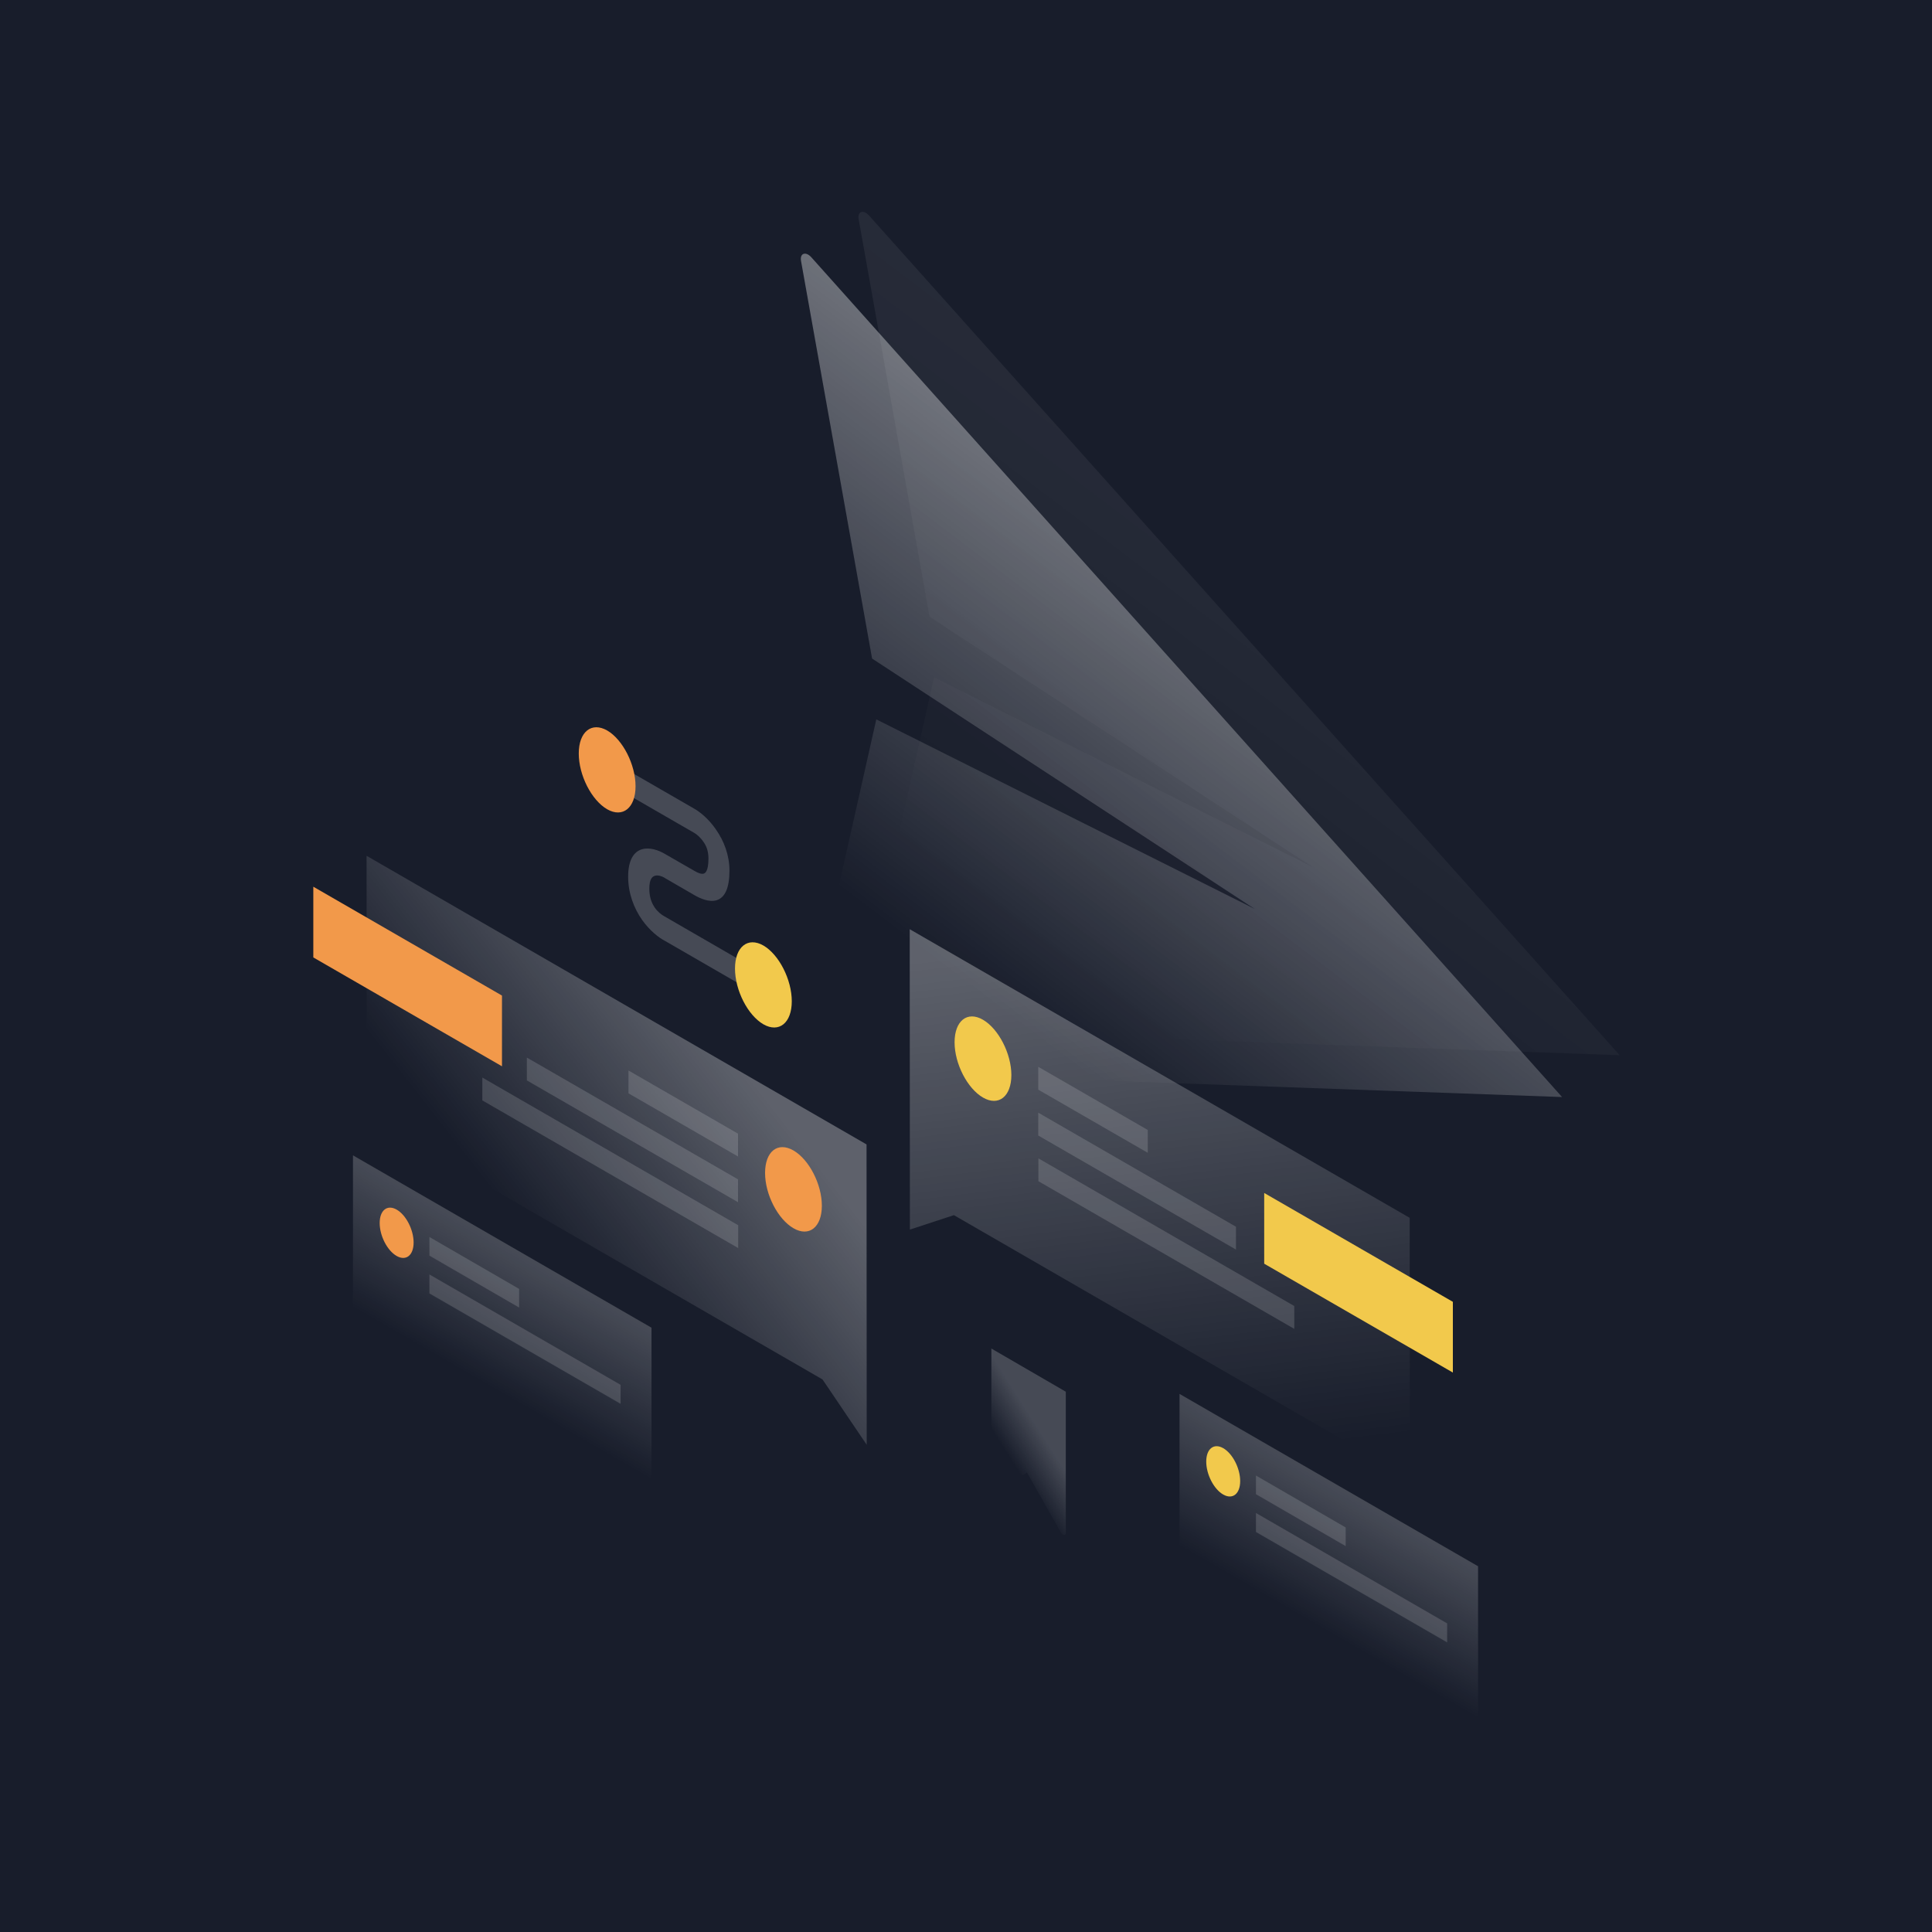 <svg width="378" height="378" viewBox="0 0 378 378" fill="none" xmlns="http://www.w3.org/2000/svg">
<rect x="0" y="0" width="378" height="378" fill="#808080" stroke="none"/>
<g clip-path="url(#clip0_176_2302)">
<path d="M378 0H0V378H378V0Z" fill="#181D2B"/>
<path opacity="0.07" d="M170.002 42.139L316.896 206.454L169.969 201.195C168.884 201.162 167.701 199.387 167.964 198.203L182.755 132.53L256.777 169.607L181.867 120.664L167.996 42.862C167.734 41.35 168.917 40.956 170.002 42.139Z" fill="url(#paint0_linear_176_2302)"/>
<path opacity="0.4" d="M158.727 50.323L305.621 214.638L158.694 209.379C157.61 209.346 156.426 207.571 156.689 206.388L171.448 140.748L245.47 177.824L170.626 128.849L156.722 51.047C156.459 49.535 157.642 49.14 158.727 50.323Z" fill="url(#paint1_linear_176_2302)"/>
<path opacity="0.3" d="M169.541 223.908L71.721 167.438L71.754 218.418L160.929 269.892L169.574 282.678L169.541 223.908Z" fill="url(#paint2_linear_176_2302)"/>
<path fill-rule="evenodd" clip-rule="evenodd" d="M61.302 187.324V173.486L98.214 194.785V208.623L61.302 187.324Z" fill="#F2994A"/>
<path opacity="0.15" d="M144.396 221.804L122.965 209.445V213.915L144.396 226.274V221.804Z" fill="white"/>
<path opacity="0.15" d="M144.396 230.744L103.079 206.914V211.384L144.396 235.215V230.744Z" fill="white"/>
<path opacity="0.15" d="M144.429 239.718L94.369 210.825V215.296L144.429 244.188V239.718Z" fill="white"/>
<path fill-rule="evenodd" clip-rule="evenodd" d="M149.688 229.495C149.688 233.703 152.186 238.534 155.243 240.309C158.3 242.084 160.798 240.112 160.798 235.905C160.798 231.698 158.3 226.866 155.243 225.091C152.153 223.316 149.688 225.288 149.688 229.495Z" fill="#F2994A"/>
<path opacity="0.3" d="M177.989 181.802L275.809 238.271L275.841 289.252L186.633 237.746L178.022 240.572L177.989 181.802Z" fill="url(#paint3_linear_176_2302)"/>
<path fill-rule="evenodd" clip-rule="evenodd" d="M247.344 247.245V233.407L284.256 254.706V268.544L247.344 247.245Z" fill="#F2C94C"/>
<path opacity="0.15" d="M203.134 208.722L224.565 221.081V225.551L203.134 213.192V208.722Z" fill="white"/>
<path opacity="0.15" d="M203.134 217.695L241.821 240.014V244.484L203.134 222.165V217.695Z" fill="white"/>
<path opacity="0.15" d="M203.167 226.636L253.227 255.528V259.998L203.167 231.106V226.636Z" fill="white"/>
<path fill-rule="evenodd" clip-rule="evenodd" d="M197.875 210.332C197.875 214.54 195.377 216.512 192.32 214.737C189.263 212.962 186.765 208.13 186.765 203.923C186.765 199.715 189.263 197.743 192.32 199.518C195.377 201.293 197.875 206.158 197.875 210.332Z" fill="#F2C94C"/>
<path opacity="0.2" d="M289.187 306.443L230.777 272.719V303.156L289.187 336.88V306.443Z" fill="url(#paint4_linear_176_2302)"/>
<path opacity="0.15" d="M245.733 288.693L263.285 298.85V302.499L245.733 292.342V288.693Z" fill="white"/>
<path opacity="0.15" d="M245.733 296.023L283.138 317.619V321.333L245.733 299.738V296.023Z" fill="white"/>
<path fill-rule="evenodd" clip-rule="evenodd" d="M242.643 289.778C242.643 292.276 241.164 293.459 239.323 292.408C237.483 291.356 236.003 288.463 236.003 285.965C236.003 283.467 237.483 282.284 239.323 283.336C241.164 284.387 242.643 287.28 242.643 289.778Z" fill="#F2C94C"/>
<path opacity="0.2" d="M127.468 259.768L69.059 226.044V256.481L127.468 290.205V259.768Z" fill="url(#paint5_linear_176_2302)"/>
<path opacity="0.15" d="M84.015 242.019L101.567 252.175V255.824L84.015 245.667V242.019Z" fill="white"/>
<path opacity="0.15" d="M84.015 249.349L121.42 270.944V274.658L84.015 253.063V249.349Z" fill="white"/>
<path fill-rule="evenodd" clip-rule="evenodd" d="M80.925 243.103C80.925 245.601 79.446 246.785 77.605 245.733C75.764 244.681 74.285 241.789 74.285 239.29C74.285 236.792 75.764 235.609 77.605 236.661C79.446 237.713 80.925 240.605 80.925 243.103Z" fill="#F2994A"/>
<path opacity="0.2" d="M135.85 162.967L121.782 154.848V150.115L135.85 158.234C137 158.891 138.677 160.239 140.09 162.31C141.635 164.512 142.72 167.306 142.72 170.33C142.72 173.683 141.865 175.589 140.254 176.115C138.742 176.608 136.935 175.753 135.85 175.129L130.065 171.776L130.032 171.743C129.539 171.448 128.75 171.152 128.126 171.349C127.6 171.513 127.041 172.006 127.041 173.88C127.041 175.753 127.633 176.871 128.093 177.561C128.684 178.416 129.473 179.008 129.966 179.271L130.032 179.303L147.716 189.526V194.259L130.131 184.102C128.914 183.478 127.172 182.13 125.66 180.027C124.017 177.693 122.899 174.767 122.899 171.513C122.899 168.259 124.017 166.616 125.627 166.156C127.139 165.728 128.882 166.353 130.098 167.076L135.817 170.363C136.639 170.856 137.263 171.053 137.691 170.922C138.019 170.823 138.611 170.363 138.611 167.963C138.611 166.386 138.118 165.367 137.625 164.709C137.066 163.855 136.31 163.23 135.85 162.967Z" fill="white"/>
<path fill-rule="evenodd" clip-rule="evenodd" d="M124.346 153.83C124.346 158.07 121.847 160.075 118.791 158.333C115.734 156.558 113.236 151.693 113.236 147.42C113.236 143.18 115.734 141.175 118.791 142.917C121.847 144.692 124.346 149.589 124.346 153.83Z" fill="#F2994A"/>
<path fill-rule="evenodd" clip-rule="evenodd" d="M154.914 195.903C154.914 200.143 152.416 202.148 149.359 200.406C146.303 198.631 143.804 193.766 143.804 189.493C143.804 185.253 146.303 183.248 149.359 184.99C152.416 186.765 154.914 191.662 154.914 195.903Z" fill="#F2C94C"/>
<path opacity="0.2" d="M193.963 263.844V291.553C193.963 291.849 194.259 292.178 194.456 292.079L200.932 288.102L207.539 299.803C207.9 300.428 208.525 300.494 208.525 299.902V272.291L193.963 263.844Z" fill="url(#paint6_linear_176_2302)"/>
</g>
<defs>
<linearGradient id="paint0_linear_176_2302" x1="258.284" y1="98.532" x2="195.859" y2="180.971" gradientUnits="userSpaceOnUse">
<stop stop-color="white"/>
<stop offset="1" stop-color="white" stop-opacity="0"/>
</linearGradient>
<linearGradient id="paint1_linear_176_2302" x1="247.012" y1="106.712" x2="184.587" y2="189.15" gradientUnits="userSpaceOnUse">
<stop stop-color="white"/>
<stop offset="1" stop-color="white" stop-opacity="0"/>
</linearGradient>
<linearGradient id="paint2_linear_176_2302" x1="140.524" y1="203.475" x2="98.755" y2="236.177" gradientUnits="userSpaceOnUse">
<stop stop-color="white"/>
<stop offset="1" stop-color="white" stop-opacity="0"/>
</linearGradient>
<linearGradient id="paint3_linear_176_2302" x1="221.192" y1="183.443" x2="233.804" y2="285.745" gradientUnits="userSpaceOnUse">
<stop stop-color="white"/>
<stop offset="1" stop-color="white" stop-opacity="0"/>
</linearGradient>
<linearGradient id="paint4_linear_176_2302" x1="265.444" y1="293.38" x2="252.826" y2="315.241" gradientUnits="userSpaceOnUse">
<stop stop-color="white"/>
<stop offset="1" stop-color="white" stop-opacity="0"/>
</linearGradient>
<linearGradient id="paint5_linear_176_2302" x1="103.726" y1="246.705" x2="91.108" y2="268.567" gradientUnits="userSpaceOnUse">
<stop stop-color="white"/>
<stop offset="1" stop-color="white" stop-opacity="0"/>
</linearGradient>
<linearGradient id="paint6_linear_176_2302" x1="202.249" y1="278.015" x2="195.618" y2="282.214" gradientUnits="userSpaceOnUse">
<stop stop-color="white"/>
<stop offset="1" stop-color="white" stop-opacity="0"/>
</linearGradient>
<clipPath id="clip0_176_2302">
<rect width="378" height="378" fill="white"/>
</clipPath>
</defs>
</svg>
